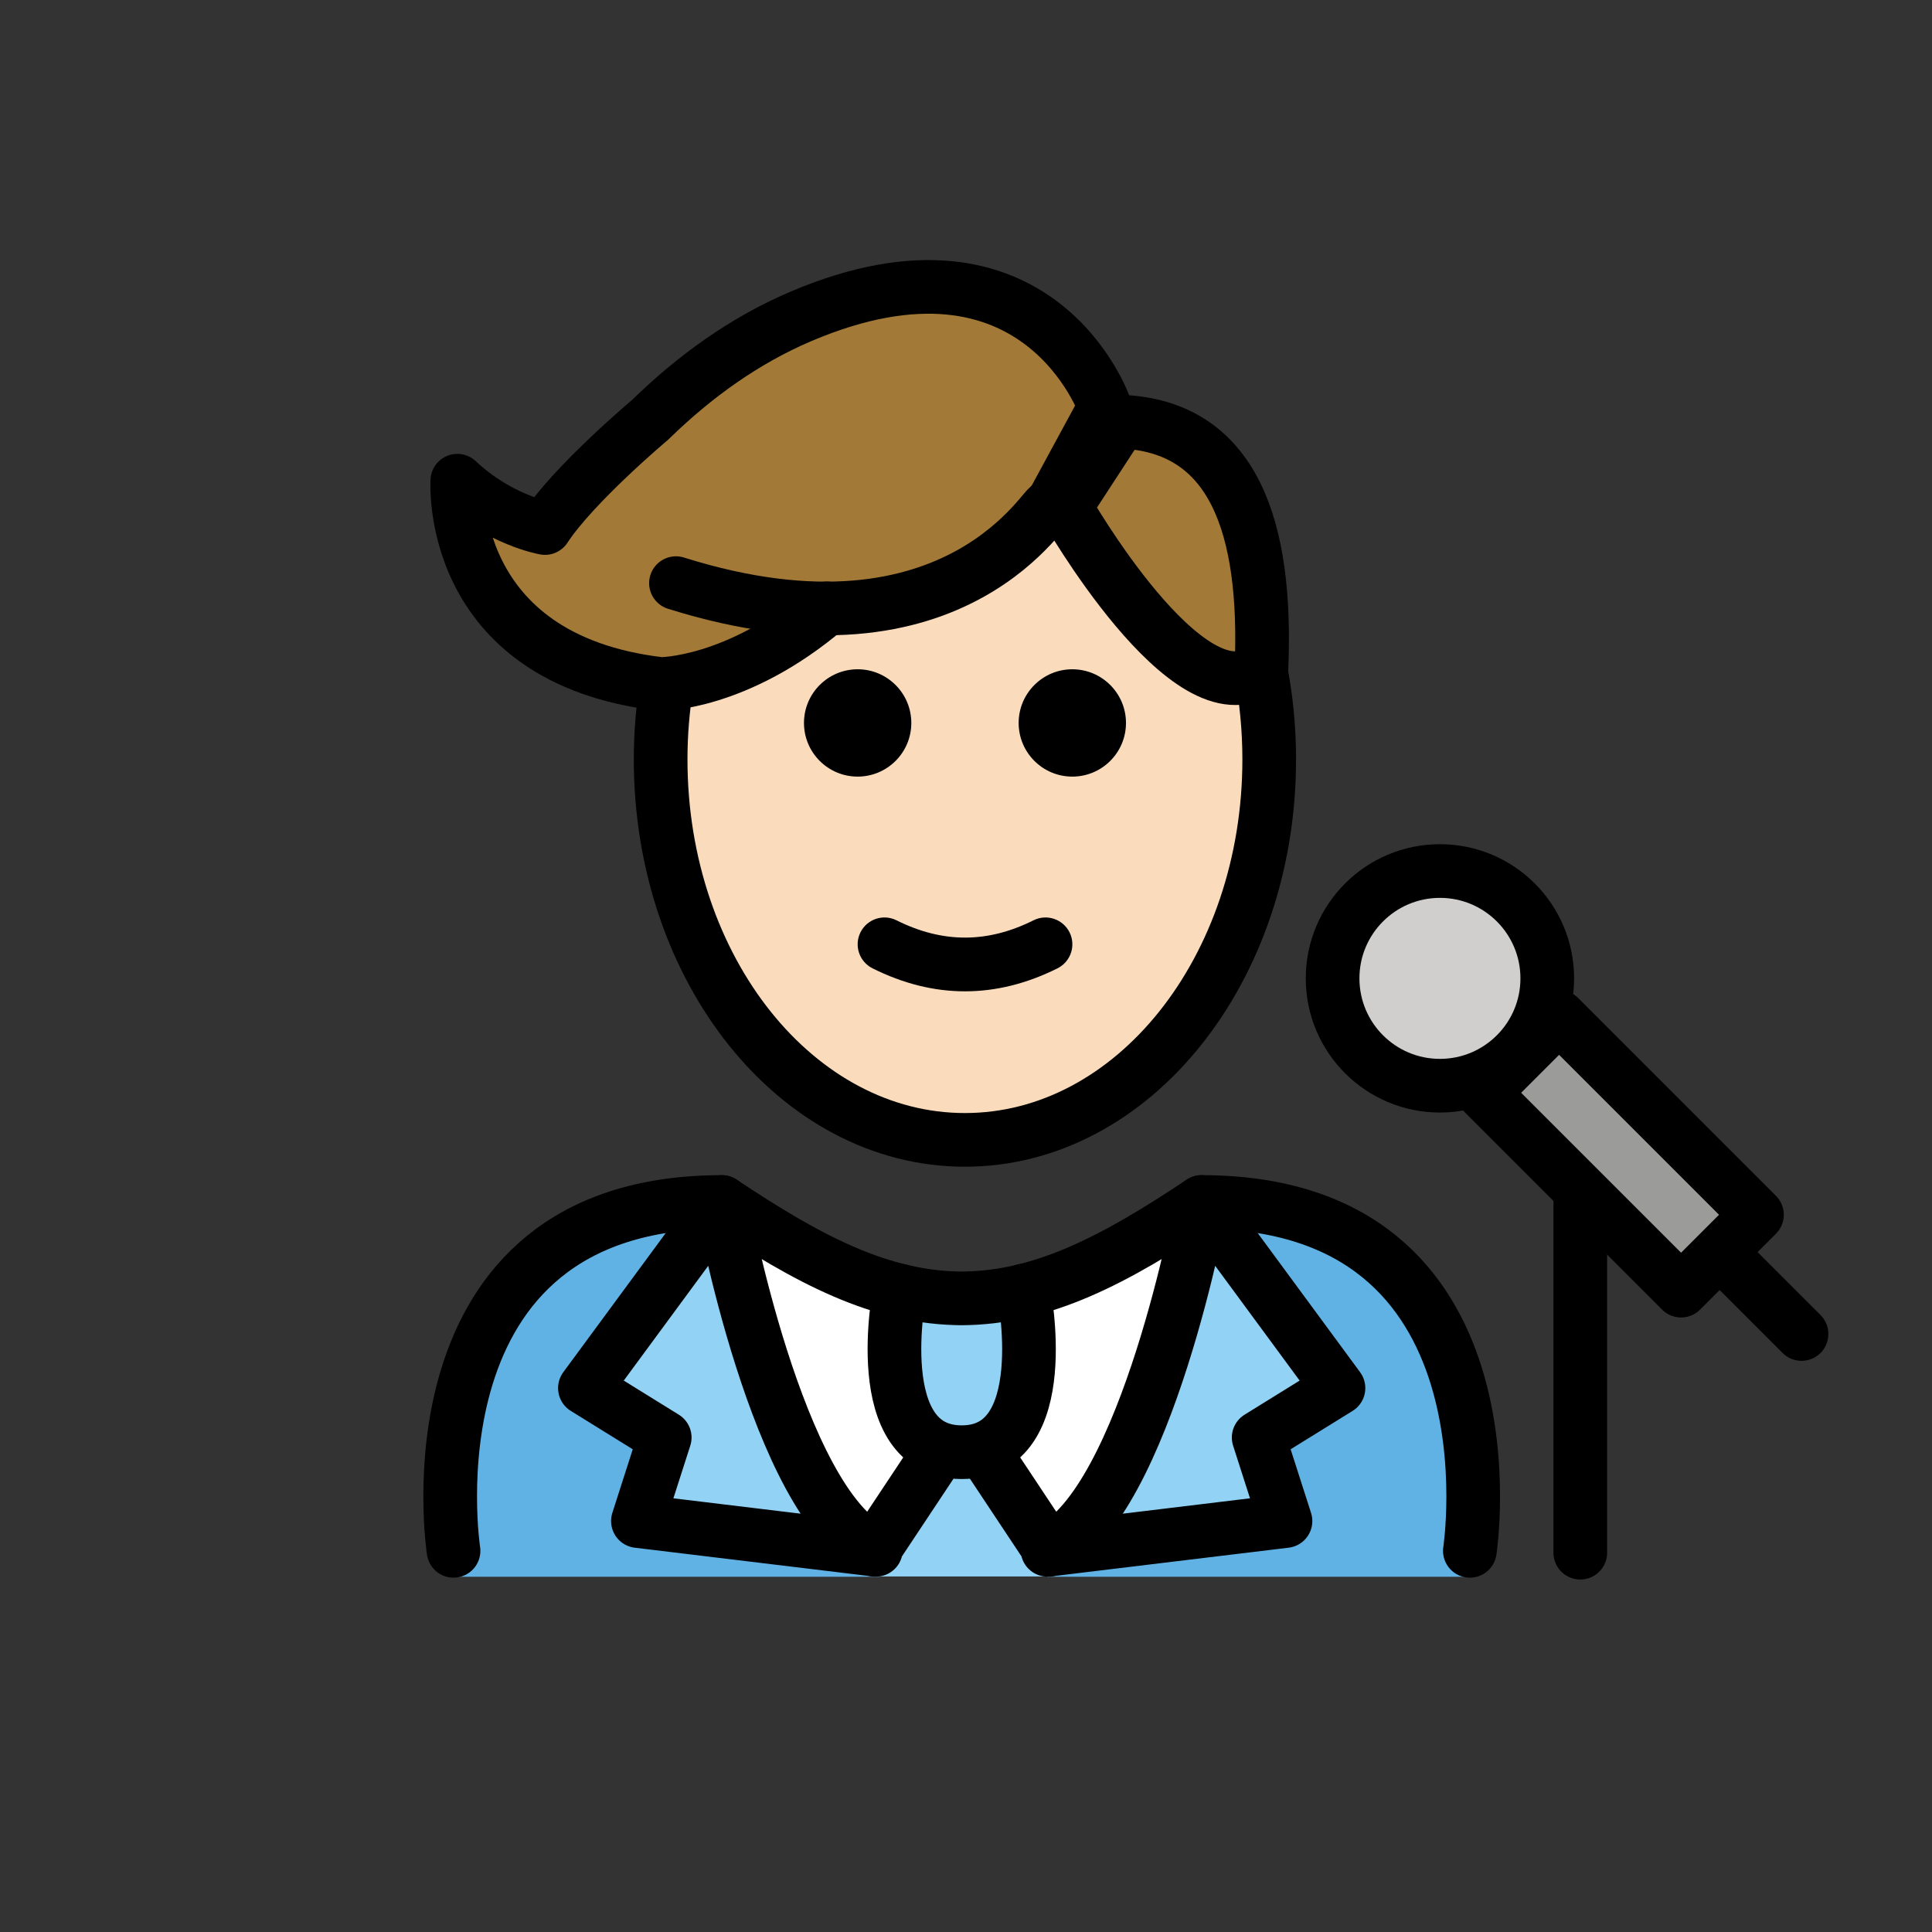 <svg version="1.1" id="emoji" xmlns="http://www.w3.org/2000/svg" x="0" y="0" viewBox="0 0 72 72" enable-background="new 0 0 72 72" xml:space="preserve">
  <rect x="0" y="0" width="72" height="72" fill="#333333" stroke="none"/>
  <g id="color">
    <path fill="#FFFFFF" d="M54.778,58.592c0,0,2-13.797-10-13.797c-3.192,2.119-5.926,3.584-9,3.578h0.125 c-3.074,0.006-5.808-1.458-9-3.578c-12,0-10,13.797-10,13.797"/>
    <path fill="#61B2E4" d="M26.902,44.795c-12,0-10,13.967-10,13.967h15.893C32.796,58.762,28.375,55.498,26.902,44.795"/>
    <path fill="#61B2E4" d="M44.778,44.795c12,0,10,13.967,10,13.967h-15.748C39.029,58.762,44.452,51.319,44.778,44.795"/>
    <path fill="#92D3F5" d="M33.533,48.284c0,0-1.206,6.021,2.307,6.021c3.514,0,2.307-6.021,2.307-6.021"/>
    <rect x="58.387" y="37.781" transform="matrix(0.707 -0.707 0.707 0.707 -12.716 55.293)" fill="#9B9B9A" width="4" height="10.43"/>
    <ellipse fill="#D0CFCE" cx="53.662" cy="36.461" rx="4" ry="4"/>
    <path fill="#92D3F5" d="M34.99,54.488l-2.415,3.638c-3.63-1.754-5.672-12.962-5.672-12.962l-5.105,6.935l2.974,1.842 l-0.999,3.113l8.869,1.072"/>
    <polygon fill="#92D3F5" points="35.679,54.096 37.469,56.706 38.976,58.75 32.665,58.75 34.172,56.706"/>
    <path fill="#92D3F5" d="M36.69,54.488l2.415,3.638c3.63-1.754,5.672-12.962,5.672-12.962l5.104,6.935l-2.974,1.842 l0.999,3.113l-8.869,1.072"/>
    <path fill="#A57939" d="M24.619,21.491"/>
  </g>
  <g id="hair">
    <path fill="#A37938" d="M41.774,15.715l-0.625-0.624c-0.287-0.736-2.958-6.849-11.302-3.299 c-2.106,0.896-3.98,2.252-5.616,3.852c0,0-2.837,2.382-3.921,4.035c0,0-1.687-0.284-3.267-1.764 c0,0-0.435,6.643,7.576,7.577c0,0,2.858,0.022,6.191-2.819l1.405-0.622c3.039-0.198,5.351-1.183,5.353-2.371 l1.208-0.535l0.927-0.252c0,0,4.601,8.097,7.303,6.05l0.003-0.001C47.238,19.637,45.973,15.884,41.774,15.715z"/>
  </g>
  <g id="skin">
    <path fill="#fadcbc" d="M39.703,18.892l-0.927,0.252l-1.208,0.535c-0.002,1.188-2.314,2.173-5.353,2.371l-1.405,0.622 c-3.275,2.792-6.085,2.819-6.182,2.819c-0.2,1.054-0.317,2.148-0.317,3.279c0,7.828,5.076,14.173,11.339,14.173 s11.339-6.346,11.339-14.173c0-1.249-0.142-2.454-0.385-3.608C43.871,26.223,39.703,18.892,39.703,18.892z"/>
  </g>
  <g id="skin-shadow"/>
  <g id="line">
    <path d="M41.962,26.942c0,1.105-0.896,2-2,2s-2-0.895-2-2c0-1.103,0.896-2,2-2S41.962,25.839,41.962,26.942"/>
    <path d="M55.804,26.083"/>
    <path d="M33.962,26.942c0,1.105-0.896,2-2,2s-2-0.895-2-2c0-1.103,0.896-2,2-2S33.962,25.839,33.962,26.942"/>
    <path d="M35.962,36.944c-1.152,0-2.304-0.286-3.447-0.858c-0.494-0.247-0.694-0.848-0.447-1.342 c0.247-0.494,0.846-0.694,1.342-0.447c1.718,0.859,3.388,0.859,5.106,0c0.495-0.247,1.095-0.046,1.342,0.447 c0.247,0.494,0.047,1.095-0.447,1.342C38.266,36.658,37.114,36.944,35.962,36.944z"/>
    <path fill="none" stroke="#000000" stroke-width="2" stroke-miterlimit="10" d="M46.98,24.96c0.21,1.07,0.32,2.2,0.32,3.34 c0,7.83-5.08,14.18-11.34,14.18s-11.34-6.35-11.34-14.18c0-0.97,0.08-1.91,0.23-2.82"/>
    <path fill="none" stroke="#000000" stroke-width="2" stroke-miterlimit="10" d="M40.95,15.58c0.08,0.04,0.16,0.09,0.23,0.14 c0.14,0.09,0.28,0.18,0.41,0.28"/>
    <rect x="58.387" y="37.781" transform="matrix(0.707 -0.707 0.707 0.707 -12.716 55.293)" fill="none" stroke="#000000" stroke-width="2" stroke-linecap="round" stroke-linejoin="round" stroke-miterlimit="10" width="4" height="10.43"/>
    <ellipse fill="none" stroke="#000000" stroke-width="2" stroke-linecap="round" stroke-linejoin="round" stroke-miterlimit="10" cx="53.662" cy="36.461" rx="4" ry="4"/>
    <line fill="none" stroke="#000000" stroke-width="2" stroke-linecap="round" stroke-linejoin="round" stroke-miterlimit="10" x1="64.292" y1="46.868" x2="67.138" y2="49.714"/>
    <line fill="none" stroke="#000000" stroke-width="2" stroke-linecap="round" stroke-linejoin="round" stroke-miterlimit="10" x1="58.893" y1="44.664" x2="58.893" y2="57.864"/>
    <path fill="none" stroke="#000000" stroke-width="2" stroke-linecap="round" stroke-linejoin="round" stroke-miterlimit="10" d="M41.774,15.715c4.199,0.168,5.464,3.922,5.235,9.226l-0.003,0.001c-2.702,2.047-7.303-6.05-7.303-6.05 L41.774,15.715z"/>
    <path fill="none" stroke="#000000" stroke-width="2" stroke-linecap="round" stroke-linejoin="round" stroke-miterlimit="10" d="M46.697,24.942"/>
    <path fill="none" stroke="#000000" stroke-width="2" stroke-linecap="round" stroke-linejoin="round" stroke-miterlimit="10" d="M33.533,48.098c0,0-1.206,6.021,2.307,6.021c3.514,0,2.307-6.021,2.307-6.021"/>
    <path fill="none" stroke="#000000" stroke-width="2" stroke-linecap="round" stroke-linejoin="round" stroke-miterlimit="10" d="M34.99,54.119l-2.415,3.638c-3.63-1.754-5.672-12.962-5.672-12.962l-5.105,6.935l2.974,1.842l-0.999,3.113 l8.869,1.072"/>
    <path fill="none" stroke="#000000" stroke-width="2" stroke-linecap="round" stroke-linejoin="round" stroke-miterlimit="10" d="M36.69,54.119l2.415,3.638c3.63-1.754,5.672-12.962,5.672-12.962l5.104,6.935l-2.974,1.842l0.999,3.113 l-8.869,1.072"/>
    <path fill="none" stroke="#000000" stroke-width="2" stroke-linecap="round" stroke-linejoin="round" stroke-miterlimit="10" d="M24.619,21.491"/>
    <path fill="none" stroke="#000000" stroke-width="2" stroke-linecap="round" stroke-linejoin="round" stroke-miterlimit="10" d="M39.093,19.004l2.083-3.84c0,0-2.46-7.145-11.329-3.373c-2.106,0.896-3.98,2.252-5.616,3.852 c0,0-2.837,2.382-3.921,4.035c0,0-1.687-0.284-3.267-1.764c0,0-0.435,6.643,7.576,7.577c0,0,2.858,0.022,6.191-2.819"/>
    <path fill="none" stroke="#000000" stroke-width="2" stroke-linecap="round" stroke-linejoin="round" stroke-miterlimit="10" d="M39.108,18.892c-0.003-0.463-3.292,6.183-13.917,2.84"/>
    <path fill="none" stroke="#000000" stroke-width="2" stroke-linecap="round" stroke-linejoin="round" stroke-miterlimit="10" d="M16.902,57.795c0,0-2-13,10-13c3.192,2.128,5.926,3.598,9,3.592h-0.125c3.074,0.006,5.808-1.464,9-3.592 c12,0,10,13,10,13"/>
  </g>
</svg>
